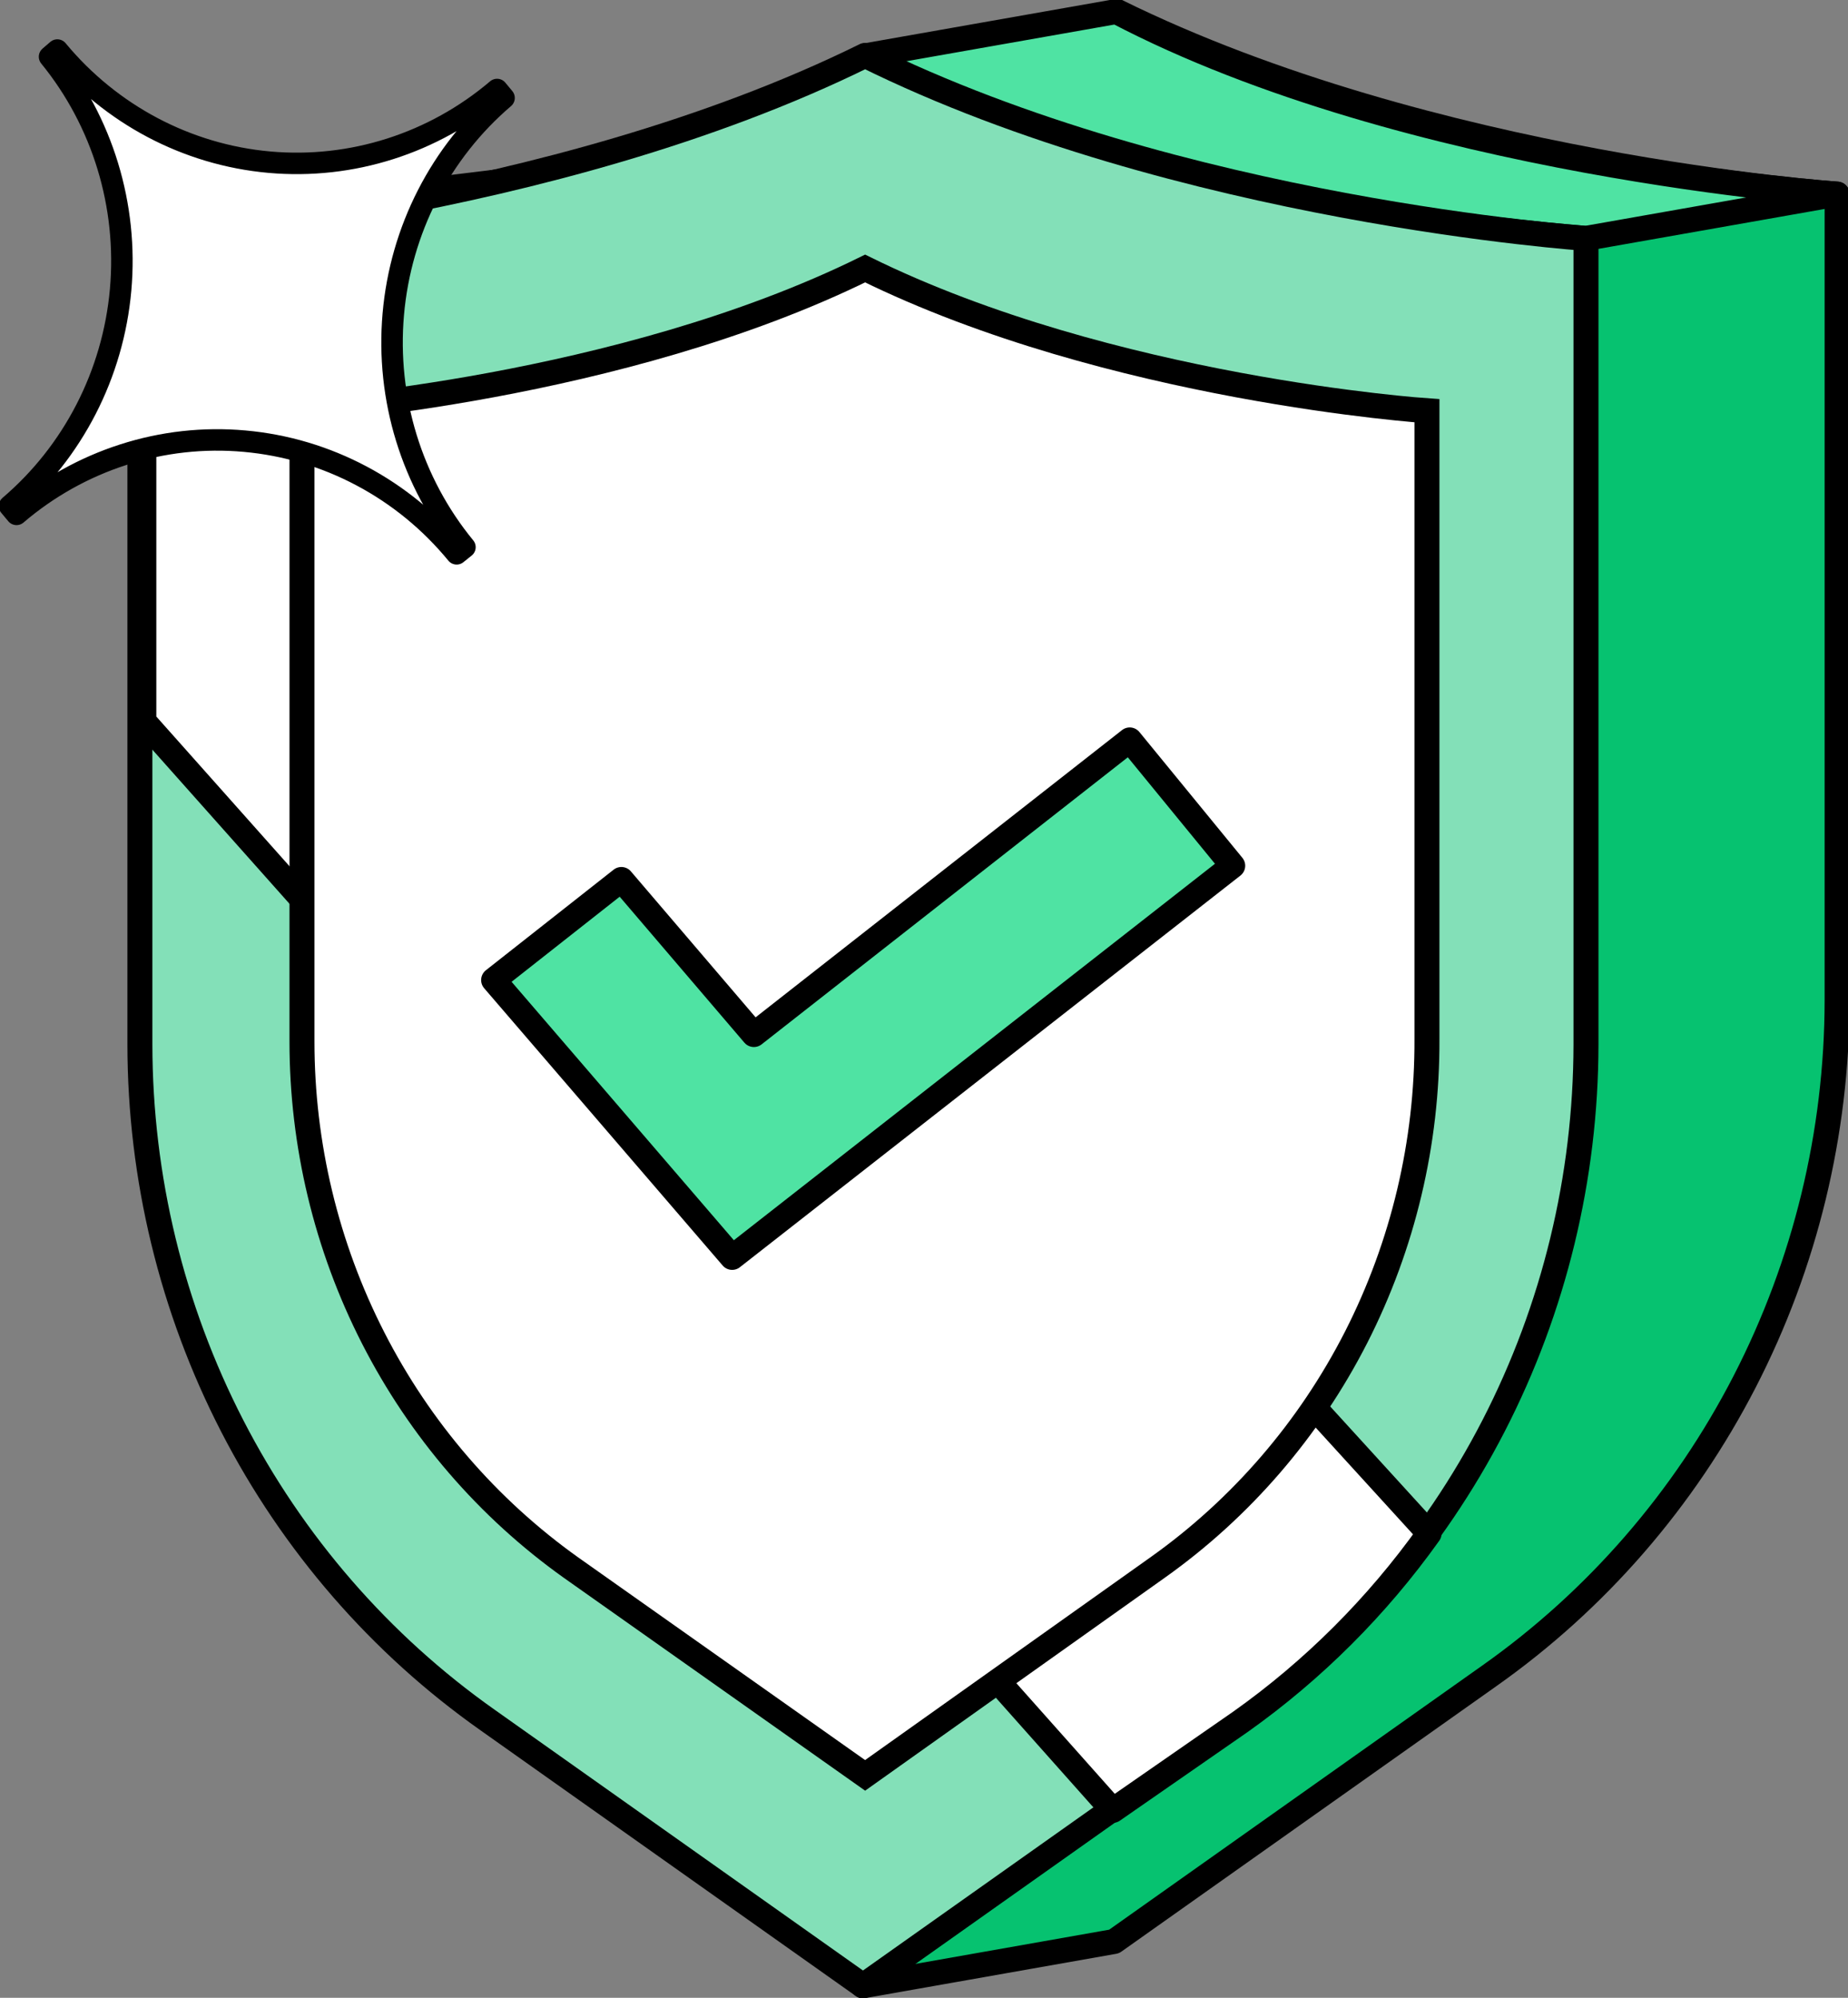 <svg width="37" height="40" viewBox="0 0 37 40" fill="none" xmlns="http://www.w3.org/2000/svg">
<rect x="0" y="0" width="37" height="40" fill="#808080" stroke="none"/>
<g clip-path="url(#clip0_1_1991)">
<path d="M22.35 0.222C28.657 3.336 36.782 3.886 36.782 3.886V20.031C36.779 22.69 36.143 25.308 34.931 27.663C33.719 30.017 31.967 32.037 29.823 33.551L22.306 38.873L17.278 39.761L18.974 36.514L14.79 33.533C12.669 32.007 10.941 29.982 9.751 27.63C8.56 25.278 7.943 22.669 7.952 20.022V3.886C7.952 3.886 16.042 3.336 22.35 0.222Z" fill="#06C270" stroke="black" stroke-width="0.5" stroke-linecap="round" stroke-linejoin="round"/>
<path d="M31.754 4.773L36.782 3.886C36.782 3.886 28.222 3.309 22.35 0.231L17.321 1.118C17.321 1.118 22.054 3.965 31.754 4.773Z" fill="#4FE3A3" stroke="black" stroke-width="0.5" stroke-linecap="round" stroke-linejoin="round"/>
<path d="M7.952 3.886L2.914 4.773C5.352 4.933 7.793 4.542 10.066 3.628L7.952 3.886Z" fill="#4FE3A3" stroke="black" stroke-width="0.5" stroke-linecap="round" stroke-linejoin="round"/>
<path d="M17.321 1.109C23.611 4.223 31.754 4.773 31.754 4.773V20.918C31.75 23.577 31.115 26.196 29.903 28.55C28.691 30.904 26.938 32.924 24.794 34.438L17.278 39.76L9.761 34.438C7.616 32.925 5.862 30.905 4.65 28.551C3.438 26.196 2.804 23.577 2.801 20.918V4.773C2.801 4.773 11.014 4.223 17.321 1.109Z" fill="#83E0B8" stroke="black" stroke-width="0.5" stroke-linecap="round" stroke-linejoin="round"/>
<path d="M2.88 14.442V5.314" stroke="black" stroke-width="0.43" stroke-linecap="round" stroke-linejoin="round"/>
<path d="M2.88 5.314V14.442L22.28 36.248L24.838 34.473C26.294 33.44 27.57 32.166 28.613 30.703L4.968 4.773L2.88 5.314Z" fill="white" stroke="black" stroke-width="0.5" stroke-linecap="round" stroke-linejoin="round"/>
<path d="M17.321 5.376C22.236 7.798 28.57 8.224 28.57 8.224V20.803C28.579 22.88 28.092 24.929 27.153 26.773C26.213 28.616 24.849 30.199 23.176 31.386L17.321 35.547L11.431 31.386C9.768 30.201 8.409 28.625 7.472 26.79C6.534 24.955 6.045 22.916 6.046 20.847V8.224C6.046 8.224 12.406 7.798 17.321 5.376Z" fill="white" stroke="black" stroke-width="0.5" stroke-miterlimit="10"/>
<path d="M22.619 14.815L15.094 20.714L12.441 17.609L9.883 19.623L14.659 25.176L24.681 17.334L22.619 14.815Z" fill="#4FE3A3" stroke="black" stroke-width="0.5" stroke-linecap="round" stroke-linejoin="round"/>
<path d="M9.952 1.792L10.092 1.961C8.818 3.048 8.021 4.606 7.874 6.293C7.727 7.98 8.243 9.657 9.309 10.956L9.143 11.089C8.616 10.447 7.969 9.917 7.24 9.53C6.512 9.143 5.716 8.906 4.897 8.833C4.079 8.759 3.254 8.851 2.471 9.103C1.687 9.355 0.96 9.761 0.331 10.299L0.191 10.131C1.465 9.045 2.265 7.488 2.415 5.802C2.565 4.116 2.053 2.438 0.992 1.136L1.148 1.002C2.217 2.292 3.742 3.099 5.391 3.247C7.04 3.395 8.68 2.872 9.952 1.792Z" fill="white" stroke="black" stroke-width="0.43" stroke-linecap="round" stroke-linejoin="round"/>
</g>
<defs>
<clipPath id="clip0_1_1991">
<rect width="37" height="40" fill="white" transform="matrix(-1 0 0 1 37 0)"/>
</clipPath>
</defs>
</svg>

